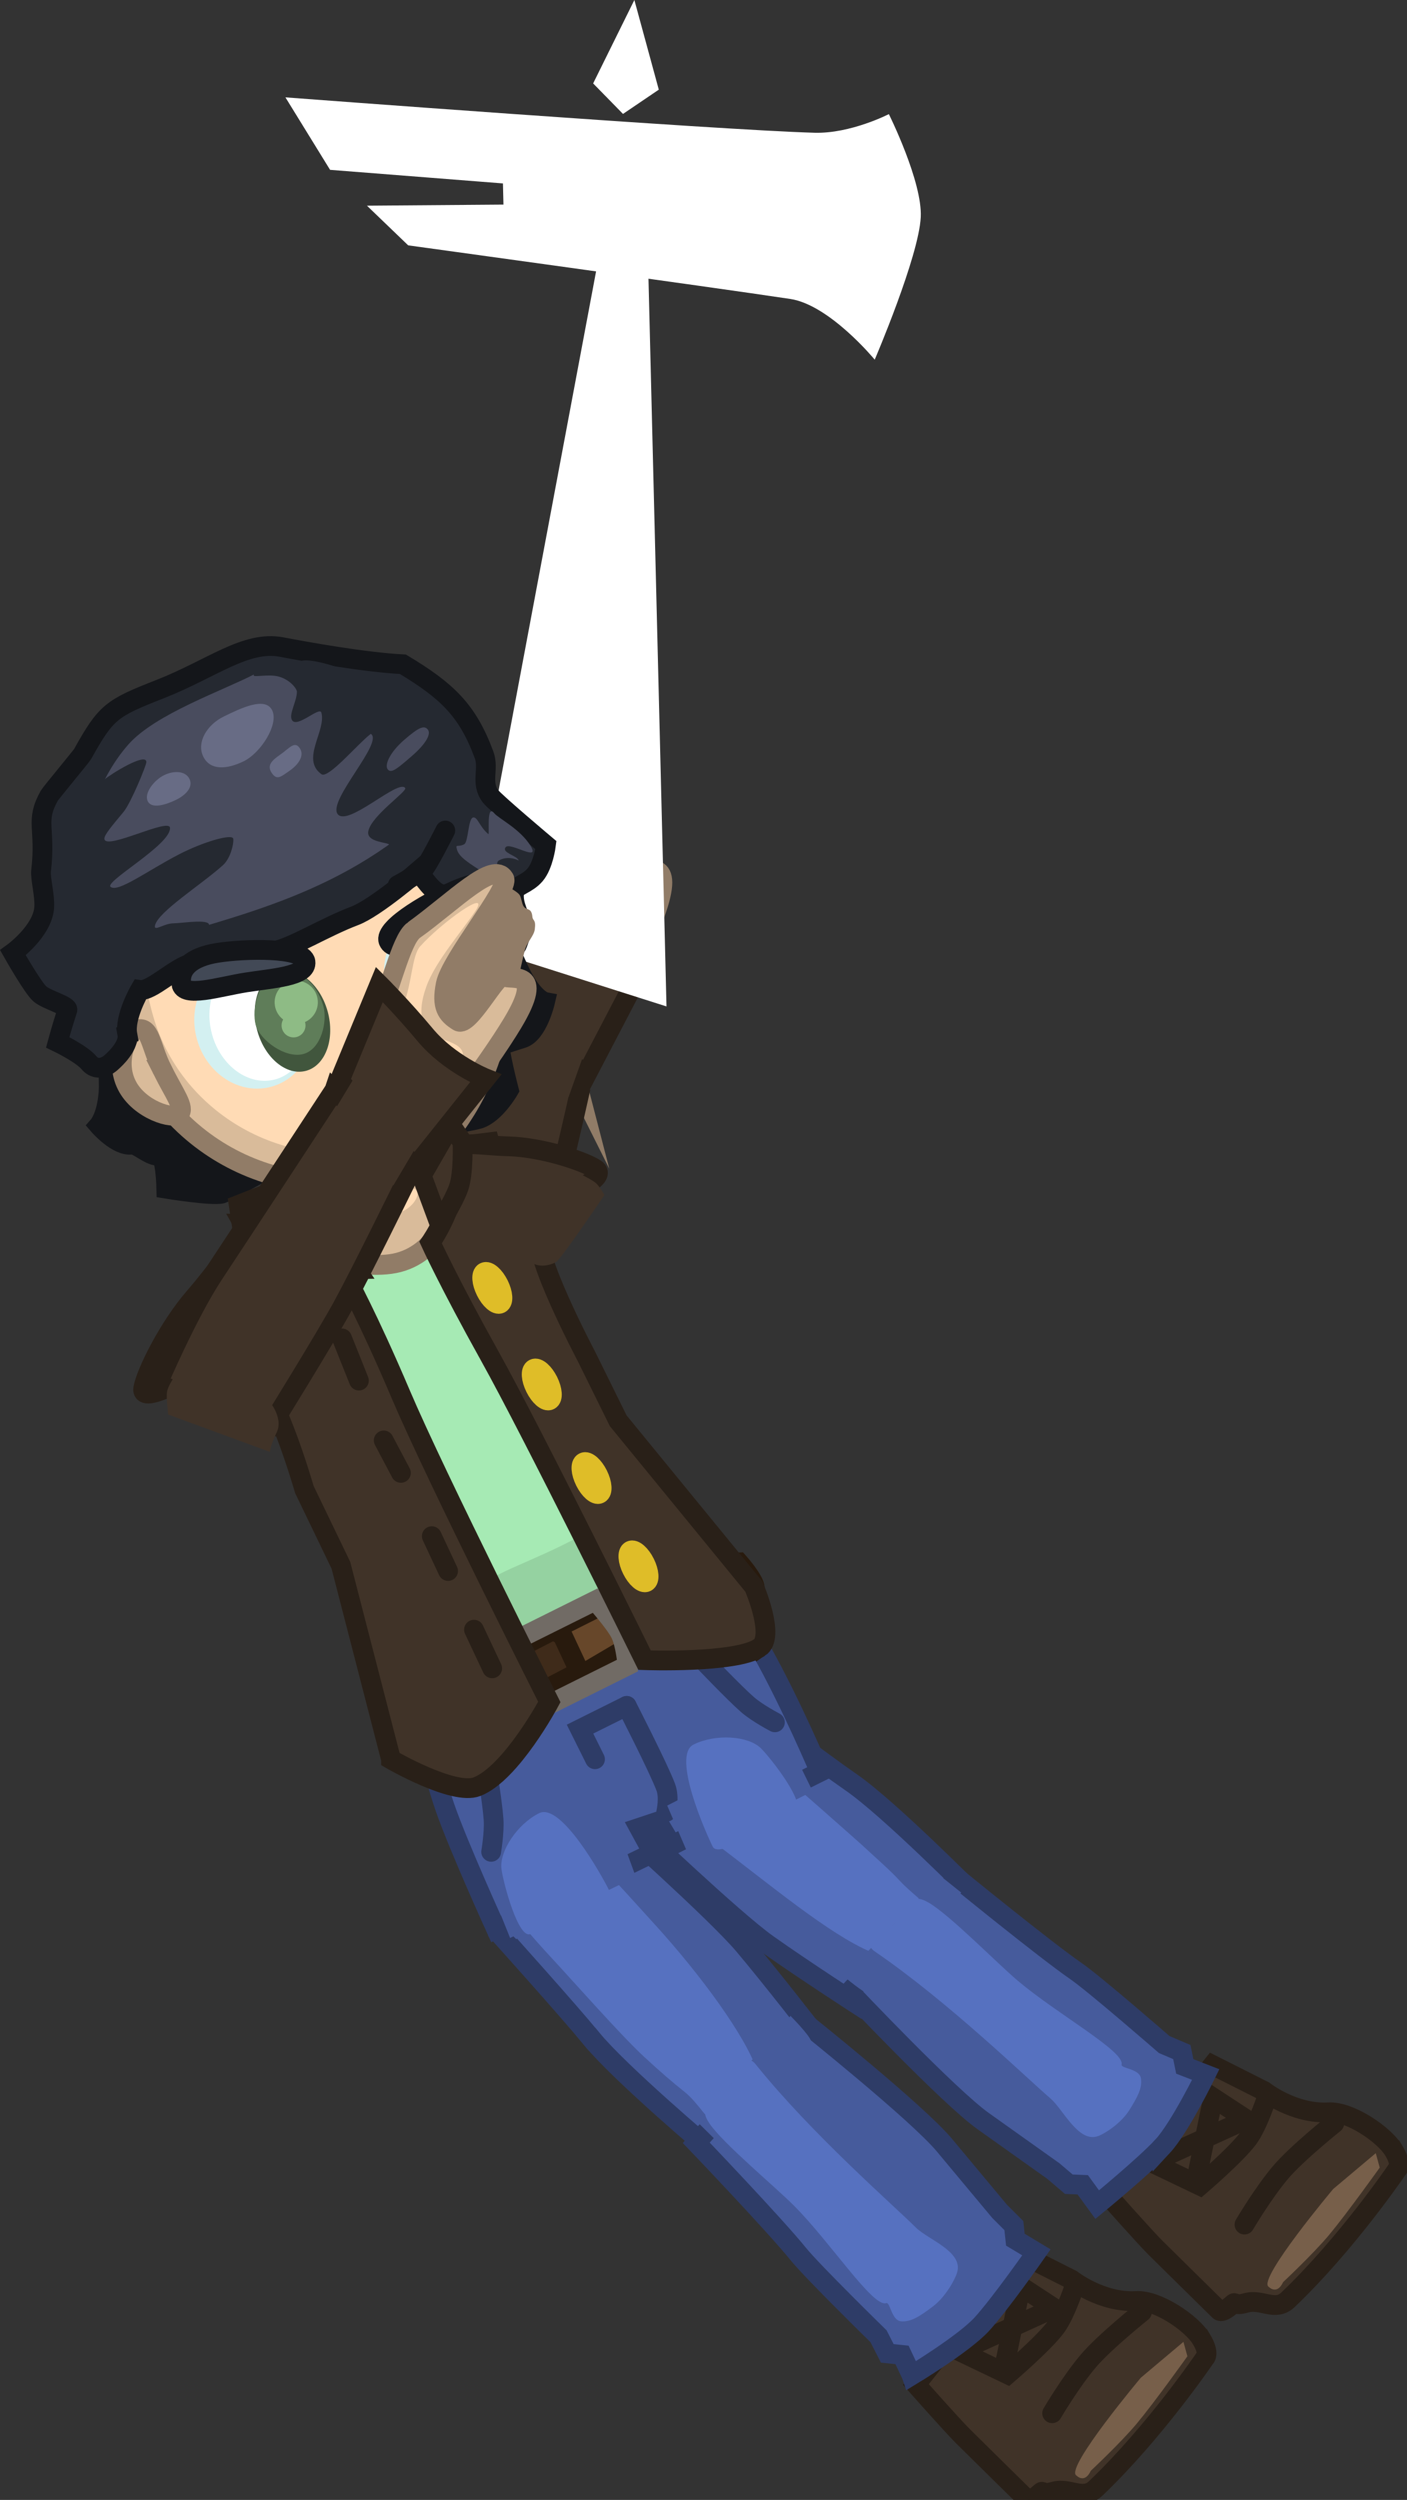 <svg version="1.1" xmlns="http://www.w3.org/2000/svg" xmlns:xlink="http://www.w3.org/1999/xlink" width="284.907" height="506.097" viewBox="0,0,284.907,506.097"><rect x="0" y="0" width="284.907" height="506.097" fill="#333333" stroke="none"/><g transform="translate(-130.189,101.588)"><g data-paper-data="{&quot;isPaintingLayer&quot;:true}" fill-rule="nonzero" stroke-linejoin="miter" stroke-miterlimit="10" stroke-dasharray="" stroke-dashoffset="0" style="mix-blend-mode: normal"><g data-paper-data="{&quot;index&quot;:null}" stroke-linecap="butt"><g><g><path d="M246.934,117.265c0.336,1.304 -1.89,7.427 -2.1,8.177c-6.49,23.162 -6.205,28.107 -6.205,28.107c0,0 -7.598,8.113 -11.806,8.002c-2.994,-0.079 -10.964,-8.313 -10.964,-8.313c0,0 7.768,-24.172 11.718,-33.395c0.931,-2.175 0.381,-4.627 2.58,-12.602c1.749,-6.346 14.89,2.694 16.777,10.025z" fill="#d9bb9a" stroke="#917c67" stroke-width="4"/><path d="M233.624,102.163c1.158,-2.496 13.083,9.69 13.776,10.012c0.693,0.322 -0.85,2.675 -2.008,5.171c-1.158,2.496 -1.843,5.451 -2.536,5.129c-0.115,-0.054 -10.907,-12.949 -10.784,-13.957c0.326,-2.661 0.587,-4.275 1.552,-6.355z" fill="#d9bb9a" stroke="none" stroke-width="0"/><path d="M221.28,158.718c-2.369,-0.701 -0.547,-9.027 2.526,-19.014c3.073,-9.986 4.478,-11.479 6.858,-18.447c1.603,-4.694 3.022,-11.02 4.085,-16.476c1.81,-9.287 11.067,5.426 11.106,5.81c0.036,0.348 -3.706,6.976 -3.989,7.597c-3.248,7.133 -7.848,16.47 -8.085,18.925c-0.524,5.423 -0.804,14.195 -1.986,18.037c-3.073,9.986 -8.146,4.27 -10.515,3.569z" fill="#ffdbb5" stroke="none" stroke-width="0"/></g><path d="M239.958,110.965c2.485,2.419 7.597,8.603 7.597,8.603c0,0 -4.358,19.751 -6.682,27.085c-2.312,7.297 -9.248,26.855 -9.248,26.855l-25.507,-4.408c0,0 3.275,-15.268 6.927,-24.078c3.737,-9.014 16.905,-41.248 16.905,-41.248c0,0 7.155,4.414 10.008,7.192z" fill="#403328" stroke="#292018" stroke-width="4"/></g><g><path d="M246.995,68.618c3.114,-6.712 7.032,-13.296 11.138,-11.391c1.35,0.626 1.128,0.587 1.966,2.225c0.83,1.622 1.87,0.083 2.5,2.249c0.247,0.85 0.83,0.319 0.956,2.397c0.087,1.432 -1.114,2.903 -1.191,4.65c-0.115,2.582 -0.095,5.895 -0.5,6.768c-3.114,6.712 -8.966,10.609 -13.072,8.704c-4.106,-1.905 -4.91,-8.89 -1.797,-15.601z" fill="#917c67" stroke="none" stroke-width="NaN"/><g><path d="M255.52,55.194c1.508,1.694 -7.531,18.166 -7.547,23.249c-0.014,4.623 1.338,5.91 3.904,6.888c2.398,0.914 5.885,-11.336 7.333,-10.686c1.486,0.667 8.062,-3.435 3.553,8.939c-3.597,9.874 -11.331,24.656 -12.724,29.627c-1.255,2.605 -18.186,-9.213 -17.12,-13.062c0.931,-2.175 0.077,-2.368 2.275,-10.343c2.061,-7.475 2.038,-18.4 4.344,-20.863c6.965,-7.441 13.115,-16.968 15.982,-13.749z" fill="#d9bb9a" stroke="#917c67" stroke-width="4"/><path d="M236.698,100.072c1.81,-9.287 2.805,-10.961 3.671,-15.824c0.865,-4.863 -0.225,-10.201 1.058,-12.338c3.441,-5.729 11.685,-14.368 9.648,-9.267c-1.661,4.159 -6.078,11.675 -6.863,17.03c-0.369,2.516 -0.726,6.586 2.301,9.192c1.22,1.05 8.091,0.031 7.624,3.711c-0.237,1.868 -1.474,3.325 -2.366,5.683c-3.618,9.572 -5.11,9.534 -5.071,9.917c0.266,2.573 -11.066,-2.648 -10.003,-8.105z" fill="#ffdbb5" stroke="none" stroke-width="0"/></g><path d="M245.833,89.295c5.927,4.834 13.729,6.325 13.729,6.325l-10.656,20.405l-18.304,-14.288l4.192,-20.669c0,0 5.467,3.684 11.038,8.227z" fill="#403328" stroke="#292018" stroke-width="4"/><path d="M248.566,111.392l-3.233,9.078l-14.334,-13.362l3.006,-8.166z" fill="#403328" stroke="none" stroke-width="0"/></g></g><path d="M225.319,89.491l29.523,-157.174l5.995,-4.316l4.313,174.158z" fill="#ffffff" stroke="none" stroke-width="0" stroke-linecap="butt"/><path d="M212.845,-51.917l-8.349,-8.03l27.639,-0.223l-0.105,-4.284l-35.004,-2.751l-9.04,-14.672c0,0 87.663,6.624 107.147,7.165c7.311,0.203 15.044,-3.775 15.044,-3.775c0,0 6.814,13.672 6.457,20.86c-0.4,8.04 -9.322,28.85 -9.322,28.85c0,0 -9.121,-11.087 -17.106,-12.29c-16.15,-2.432 -77.359,-10.851 -77.359,-10.851z" fill="#ffffff" stroke="none" stroke-width="0" stroke-linecap="butt"/><path d="M250.297,-84.699l8.347,-16.889l4.947,18.151l-7.249,4.914z" fill="#ffffff" stroke="none" stroke-width="0" stroke-linecap="butt"/><g data-paper-data="{&quot;index&quot;:null}"><path d="M412.382,333.716c1.874,3.09 0.712,3.915 0.712,3.915c0,0 -10.123,14.931 -22.08,26.343c-2.638,2.518 -5.285,-0.273 -8.546,0.654c-2.574,0.732 -1.981,-0.399 -2.648,0.209c-2.217,2.023 -2.72,1.362 -2.72,1.362c0,0 -11.73,-11.534 -12.968,-12.775c-2.37,-2.375 -9.537,-10.483 -9.537,-10.483l21.146,-26.467l10.38,5.228c0,0 6.006,4.754 13.104,4.336c4.28,-0.252 11.219,4.486 13.155,7.678z" fill="#403328" stroke="#292018" stroke-width="4" stroke-linecap="butt"/><path d="M400.145,341.567l8.625,-7.257l0.803,2.92c0,0 -6.614,9.267 -10.281,13.659c-3.218,3.853 -9.303,9.544 -9.303,9.544c0,0 -1.033,2.667 -2.977,0.874c-1.945,-1.793 13.134,-19.74 13.134,-19.74z" fill="#775f4a" stroke="none" stroke-width="0" stroke-linecap="butt"/><path d="M382.186,348.769c0,0 3.74,-6.364 7.339,-10.609c3.255,-3.839 10.848,-9.9 10.848,-9.9" fill="none" stroke="#292018" stroke-width="4" stroke-linecap="round"/><path d="M386.92,322.437c0,0 -1.97,6.184 -4.004,8.913c-2.466,3.308 -9.747,9.533 -9.747,9.533l-9.794,-4.687l16.825,-7.65" fill="none" stroke="#292018" stroke-width="4" stroke-linecap="round"/><path d="M372.537,339.215l3.3,-16.14l6.77,4.433" fill="none" stroke="#292018" stroke-width="4" stroke-linecap="round"/></g><g data-paper-data="{&quot;index&quot;:null}"><path d="M373.439,371.911c1.874,3.09 0.712,3.915 0.712,3.915c0,0 -10.123,14.931 -22.08,26.343c-2.638,2.518 -5.285,-0.273 -8.546,0.654c-2.574,0.732 -1.981,-0.399 -2.648,0.209c-2.217,2.023 -2.72,1.362 -2.72,1.362c0,0 -11.73,-11.534 -12.968,-12.775c-2.37,-2.375 -9.537,-10.483 -9.537,-10.483l21.146,-26.467l10.38,5.228c0,0 6.006,4.754 13.104,4.336c4.28,-0.252 11.219,4.486 13.155,7.678z" fill="#403328" stroke="#292018" stroke-width="4" stroke-linecap="butt"/><path d="M361.202,379.762l8.625,-7.257l0.803,2.92c0,0 -6.614,9.267 -10.281,13.659c-3.218,3.853 -9.303,9.544 -9.303,9.544c0,0 -1.033,2.667 -2.977,0.874c-1.945,-1.793 13.134,-19.74 13.134,-19.74z" fill="#775f4a" stroke="none" stroke-width="0" stroke-linecap="butt"/><path d="M343.243,386.964c0,0 3.74,-6.364 7.339,-10.609c3.255,-3.839 10.848,-9.9 10.848,-9.9" fill="none" stroke="#292018" stroke-width="4" stroke-linecap="round"/><path d="M347.978,360.632c0,0 -1.97,6.184 -4.004,8.913c-2.466,3.308 -9.747,9.533 -9.747,9.533l-9.794,-4.687l16.825,-7.65" fill="none" stroke="#292018" stroke-width="4" stroke-linecap="round"/><path d="M333.594,377.41l3.3,-16.14l6.77,4.433" fill="none" stroke="#292018" stroke-width="4" stroke-linecap="round"/></g><path d="M152.16,119.649c0.493,-6.443 -2.626,-24.813 -2.626,-24.813l77.253,-22.536c0,0 6.166,18.753 9.685,24.726c2.294,3.893 4.083,4.23 4.083,4.23c0,0 -1.473,6.362 -4.554,7.343c-0.987,0.314 -3.103,0.974 -4.488,1.463c-0.552,0.195 1.715,9.016 1.715,9.016c0,0 -2.697,4.727 -5.957,5.821c-1.353,0.454 -6.138,1.127 -7.556,1.649c-1.598,0.588 -4.469,3.061 -6.728,4.703c-3.65,2.653 -9.306,3.929 -9.306,3.929c0,0 -5.063,-0.198 -8.845,-0.766c-3.125,-0.469 -4.809,-1.39 -7.052,-0.899c-1.503,0.329 -11.827,6.314 -12.65,6.531c-2.003,0.528 -11.265,-0.978 -11.265,-0.978c0,0 -0.15,-6.98 -1.387,-6.702c-1.652,0.371 -4.59,-2.409 -5.546,-2.246c-2.954,0.504 -6.742,-3.882 -6.742,-3.882c0,0 1.602,-1.838 1.966,-6.588z" data-paper-data="{&quot;index&quot;:null}" fill="#14161a" stroke="#14161a" stroke-width="4" stroke-linecap="butt"/><path d="M199.867,211.407c0,0 -12.262,-30.705 -16.192,-33.555c-0.698,-0.506 -6.946,-4.397 -13.061,-3.207c-4.654,0.906 -9.654,7.525 -9.598,4.612c0.13,-6.742 6.723,-13.614 10.772,-17.013c8.241,-6.919 16.418,-19.396 24.573,-23.455c8.913,-4.436 20.862,-5.399 34.927,-7.067c13.667,-1.622 14.325,7.91 14.325,7.91c0,0 -7.092,12.012 -7.16,12.863c-0.326,4.119 12.49,31.71 12.49,31.71l23.026,30.158c0,0 -7.034,14.962 -28.361,24.935c-19.875,9.294 -36.171,8.777 -36.171,8.777z" data-paper-data="{&quot;index&quot;:null}" fill="#95d2a1" stroke="#67916f" stroke-width="4" stroke-linecap="butt"/><path d="M232.865,167.833c0.641,1.288 2.885,8.434 4.897,11.384c6.922,10.148 18.527,22.248 17.307,24.344c-2.998,5.148 -18.729,10.963 -23.2,13.242c-3.626,1.848 -16.497,8.598 -21.925,7.071c-4.212,-1.185 -4.77,-14.286 -8.794,-26.438c-1.162,-3.509 -5.42,-9.165 -6.673,-11.684c-1.351,-2.716 -11.328,-12.952 -14.042,-15.062c-0.994,-0.772 -3.6,2.918 -5.538,3.037c-1.681,0.103 -2.734,-3.317 -3.349,-4.327c-1.203,-1.977 1.272,-6.734 4.695,-10.109c3.423,-3.374 15.244,-12.468 21.233,-15.448c6.169,-3.07 19.426,-7.584 25.891,-7.728c1.219,-0.027 8.805,-0.9 9.323,2.043c0.374,2.126 2.258,5.606 0.682,7.159c-1.734,1.709 -6.954,1.428 -6.703,2.402c1.203,4.666 4.849,17.405 6.197,20.115z" data-paper-data="{&quot;index&quot;:null}" fill="#a6eab4" stroke="none" stroke-width="0" stroke-linecap="butt"/><g data-paper-data="{&quot;index&quot;:null}" stroke-linecap="butt"><path d="M179.848,151.062l-1.328,-8.745c0,0 12.767,-5.139 23.137,-7.884c10.371,-2.745 27.663,-4.791 27.663,-4.791l1.483,5.387z" fill="#292018" stroke="#292018" stroke-width="4"/><g><path d="M185.876,137.4l32.171,-8.603l3.966,12.878c0,0 -2.435,10.027 -11.124,12.31c-8.414,2.21 -24.397,-3.478 -24.397,-3.478z" fill="#d9bb9a" stroke="#917c67" stroke-width="4"/><path d="M214.698,139.704c0.328,1.19 -1.31,3.562 -3.937,4.285c-2.626,0.723 -5.247,-0.477 -5.575,-1.667c-0.328,-1.19 1.762,-1.92 4.388,-2.643c2.626,-0.723 4.795,-1.165 5.123,0.025z" fill="#ffdbb5" stroke="none" stroke-width="0"/></g></g><g data-paper-data="{&quot;index&quot;:null}" stroke-linecap="butt"><g fill="#465b9c"><path d="M250.017,311.185c-4.866,-5.922 -18.255,-20.801 -18.255,-20.801l22.992,-23.058c0,0 20.552,18.32 26.071,24.867c5.807,6.889 14.24,17.803 14.24,17.803c0,0 -4.7,11.591 -8.264,15.481c-3.407,3.719 -12.646,8.249 -12.646,8.249c0,0 -18.289,-15.425 -24.137,-22.542z" stroke="#2e3c67" stroke-width="4"/><path d="M234.738,290.999l-3.255,-3.239l17.019,-17.129l3.255,3.239z" stroke="none" stroke-width="0"/></g><path d="M242.11,295.034c-9.704,-10.456 -17.02,-20.048 -12.848,-24.454c9.647,-10.187 17.905,0.283 33.505,17.409c9.269,10.175 18.469,22.69 20.782,29.766c1.156,3.536 -0.349,6.789 -1.544,8.084c-1.755,1.903 -4.298,3.239 -6.945,2.472c-1.596,-0.462 -3.44,-4.211 -6.412,-6.544c-2.169,-1.703 -4.81,-3.995 -8.077,-7.007c-4.526,-4.173 -14.333,-15.279 -18.461,-19.726z" fill="#5671c0" stroke="none" stroke-width="0"/></g><g data-paper-data="{&quot;index&quot;:null}" stroke-linecap="butt"><g fill="#465b9c"><path d="M314.79,379.292l-1.949,-4.142l-2.984,-0.314l-1.775,-3.467c0,0 -13.323,-13.03 -16.26,-16.66c-4.826,-5.965 -20.644,-22.501 -20.644,-22.501l21.902,-24.36c0,0 22.89,18.269 28.368,24.86c2.282,2.746 11.137,13.358 11.137,13.358l2.903,2.905l0.306,2.85l4.263,2.566c0,0 -7.326,10.471 -11.09,14.578c-3.598,3.926 -14.176,10.328 -14.176,10.328z" stroke="#2e3c67" stroke-width="4"/><path d="M275.319,331.857l-3.842,-3.794l18.786,-21.54c0,0 3.764,3.79 4.135,5.03c0.143,0.479 -4.249,5.25 -4.249,5.25z" stroke="none" stroke-width="0"/></g><path d="M273.882,328.343c-2.491,-3.605 0.494,-4.089 2.483,-6.378c3.693,-2.398 4.471,-8.604 6.823,-5.671c11.342,14.145 28.203,28.808 32.459,33.071c2.399,2.403 9.597,4.846 8.366,9.047c-0.479,1.633 -2.46,5.079 -4.943,6.947c-2.611,1.964 -4.388,3.14 -6.387,2.993c-2,-0.147 -2.213,-3.976 -3.054,-3.686c-2.677,0.922 -11.255,-12.308 -18.663,-19.728c-3.944,-3.95 -14.249,-12.49 -17.085,-16.594z" fill="#5671c0" stroke="none" stroke-width="0"/></g><path d="M155.066,105.571c-7.404,-25.394 3.709,-44.319 25.987,-50.815c22.278,-6.496 41.821,3.49 49.226,28.884c7.404,25.394 -9.157,49.112 -19.257,52.274c-23.192,7.259 -48.552,-4.949 -55.956,-30.343z" data-paper-data="{&quot;index&quot;:null}" fill="#d9bb9a" stroke="#917c67" stroke-width="4" stroke-linecap="butt"/><path d="M224.613,85.847c5.923,20.315 -4.814,41.404 -15.119,44.409c-20.122,6.192 -42.308,-5.622 -48.231,-25.937c-5.923,-20.315 1.555,-37.593 22.078,-43.577c20.267,-5.909 35.349,4.79 41.273,25.106z" fill="#ffdbb5" stroke="none" stroke-width="0" stroke-linecap="butt"/><path d="M213.877,110.015c0.359,1.304 -1.535,5.1 -4.652,5.958c-3.117,0.858 -5.275,-0.149 -5.634,-1.453c-0.359,-1.304 1.218,-2.41 4.335,-3.268c3.117,-0.858 5.593,-2.541 5.952,-1.238z" fill="#d9bb9a" stroke="none" stroke-width="0" stroke-linecap="butt"/><path d="M218.261,119.029c0,0 -5.567,4.164 -9.126,5.25c-3.647,1.113 -11.249,0.136 -11.249,0.136" fill="none" stroke="#d9bb9a" stroke-width="4" stroke-linecap="round"/><g data-paper-data="{&quot;index&quot;:null}" stroke-linecap="butt"><g fill="#465b9c"><path d="M304.592,304.73c0,0 -11.594,-7.486 -18.947,-12.699c-6.987,-4.954 -26.905,-23.962 -26.905,-23.962l21.578,-25.28c0,0 15.94,12.112 22.252,16.466c7.585,5.233 24.426,22.229 24.426,22.229c0,0 -3.902,9.722 -7.404,13.496z" stroke="#2e3c67" stroke-width="4"/><path d="M265.117,264.447l-3.495,-2.979l16.034,-18.718l3.495,2.979z" stroke="none" stroke-width="0"/></g><path d="M304.588,271.791c3.267,3.012 5.901,5.312 7.771,7.34c2.562,2.777 6.218,5.156 6.798,6.721c0.961,2.595 1.416,2.929 -0.375,4.871c-1.219,1.323 -5.756,4.622 -9.399,3.784c-7.291,-1.677 -19.183,-11.272 -30.093,-19.668c-18.362,-14.131 -29.495,-21.481 -19.926,-32.136c4.139,-4.608 13.637,2.617 24.86,11.426c4.774,3.746 20.364,17.662 20.364,17.662z" fill="#5671c0" stroke="none" stroke-width="0"/></g><g data-paper-data="{&quot;index&quot;:null}" stroke-linecap="butt"><g fill="#465b9c"><path d="M365.585,332.937c-3.663,3.949 -13.222,11.79 -13.222,11.79l-2.925,-4.016l-2.823,-0.12l-3.127,-2.662c0,0 -11.254,-8.01 -14.165,-10.074c-6.987,-4.954 -27.097,-26.239 -27.097,-26.239l21.77,-23.004c0,0 17.73,14.462 24.042,18.816c3.841,2.65 17.894,14.888 17.894,14.888l3.569,1.521l0.595,2.905l4.248,1.65c0,0 -5.257,10.772 -8.759,14.546z" stroke="#2e3c67" stroke-width="4"/><path d="M311.12,297.748c0,0 -4.254,4.606 -4.737,4.495c-1.251,-0.285 -5.329,-3.735 -5.329,-3.735l19.55,-20.334l4.225,3.378z" stroke="none" stroke-width="0"/></g><path d="M336.169,299.304c7.987,6.794 21.78,14.367 21.133,17.049c-0.203,0.842 3.571,0.81 3.907,2.761c0.336,1.951 -0.645,3.766 -2.319,6.449c-1.592,2.552 -4.779,4.711 -6.333,5.283c-3.999,1.472 -7.086,-5.429 -9.672,-7.63c-4.588,-3.903 -20.583,-19.506 -35.539,-29.731c-3.102,-2.121 2.907,-3.275 4.902,-7.046c2.052,-2.094 2.239,-5.05 6.012,-2.836c4.296,2.52 13.658,12.083 17.909,15.7z" fill="#5671c0" stroke="none" stroke-width="0"/></g><g data-paper-data="{&quot;index&quot;:null}"><g><g><path d="M230.63,288.907c0,0 -7.593,-16.683 -10.305,-24.481c-2.703,-7.768 -5.178,-19.529 -5.178,-19.529l57.461,-28.121c0,0 8.644,10.247 11.842,15.943c5.934,10.569 11.781,24.412 11.781,24.412l-29.993,14.846l-2.866,-4.788l-3.757,1.251l2.768,5.084z" fill="#465b9c" stroke="#2e3c67" stroke-width="4" stroke-linecap="butt"/><path d="M257.095,243.756c0,0 6.463,12.593 7.912,16.476c0.782,2.096 0.095,4.98 0.095,4.98" fill="none" stroke="#2e3c67" stroke-width="4" stroke-linecap="round"/><path d="M250.674,254.56l-3.035,-6.098l9.456,-4.706" fill="none" stroke="#2e3c67" stroke-width="4" stroke-linecap="round"/><path d="M228.351,253.825c0,0 1.544,9.364 1.781,12.929c0.177,2.659 -0.486,6.55 -0.486,6.55" fill="none" stroke="#2e3c67" stroke-width="4" stroke-linecap="round"/><path d="M287.104,247.086c0,0 -3.503,-1.818 -5.518,-3.562c-2.701,-2.339 -9.24,-9.217 -9.24,-9.217" data-paper-data="{&quot;index&quot;:null}" fill="none" stroke="#2e3c67" stroke-width="4" stroke-linecap="round"/><path d="M233.479,290.739l-3.973,-9.888l25.757,-12.513l3.676,10.036z" fill="#465b9c" stroke="none" stroke-width="0" stroke-linecap="butt"/><path d="M269.503,273.711l-4.207,-9.772l24.685,-12.59l4.764,9.693z" data-paper-data="{&quot;index&quot;:null}" fill="#465b9c" stroke="none" stroke-width="0" stroke-linecap="butt"/></g><g stroke="#281a0d" stroke-width="4" stroke-linecap="butt"><path d="M214.601,252.302c0,0 -2.01,-3.464 -2.496,-5.084c-0.525,-1.75 0.191,-4.469 0.191,-4.469l8.584,-4.668c0,0 4.551,1.988 5.289,3.471c0.738,1.482 -0.863,5.423 -0.863,5.423z" fill="#3f2b1a"/><path d="M224.972,248.092l-2.947,-9.947l9.131,-4.465c0,0 4.551,1.988 5.289,3.471c0.738,1.482 -0.863,5.423 -0.863,5.423z" fill="#67472a"/><path d="M235.95,242.866l-3.03,-9.667l9.214,-4.744c0,0 4.551,1.988 5.289,3.471c0.738,1.482 -0.863,5.423 -0.863,5.423z" fill="#3f2b1a"/><path d="M247.841,237.508l-4.543,-9.718l10.017,-5.032c0,0 4.628,1.757 5.434,3.203c0.805,1.446 -0.602,5.475 -0.602,5.475z" fill="#67472a"/><path d="M258.528,231.71l-3.818,-9.603l9.292,-5.147c0,0 4.628,1.757 5.434,3.203c0.805,1.446 -0.602,5.475 -0.602,5.475z" fill="#3f2b1a"/><path d="M269.323,226.104l-3.964,-9.293l7.242,-4.364c0,0 3.985,2.077 4.776,3.53c0.791,1.454 -0.032,5.191 -0.032,5.191z" fill="#67472a"/></g><path d="M219.862,251.43l-4.647,-11.951l5.107,-2.707l6.252,11.152z" fill="#465b9c" stroke="#2e3c67" stroke-width="4" stroke-linecap="butt"/><g fill="#67472a" stroke="#281a0d" stroke-width="4" stroke-linecap="butt"><path d="M268.377,225.307l1.03,-10.173l10.37,-0.427c0,0 3.215,3.603 3.259,5.237c0.044,1.634 -2.993,4.568 -2.993,4.568z"/></g><path d="M241.56,243.403c0,0 -3.291,-3.93 -4.39,-6.137c-1.083,-2.175 -2.154,-7.012 -2.154,-7.012l15.701,-7.814c0,0 3.974,4.407 5.126,6.722c1.011,2.031 1.418,6.427 1.418,6.427z" fill="none" stroke="#716b65" stroke-width="4" stroke-linecap="butt"/><path d="M268.241,227.425l-5.126,-11.712l5.239,-2.442l6.732,10.913z" data-paper-data="{&quot;index&quot;:null}" fill="#465b9c" stroke="#2e3c67" stroke-width="4" stroke-linecap="butt"/></g><path d="M253.501,281.028c1.353,2.719 -11.41,6.669 -15.885,8.896c-2.394,1.191 -5.486,-10.134 -5.881,-13.122c-0.47,-3.554 3.152,-9.098 7.627,-11.325c4.475,-2.227 12.786,12.833 14.139,15.551z" fill="#5671c0" stroke="none" stroke-width="0" stroke-linecap="butt"/><path d="M274.502,272.243c-1.353,-2.719 -8.356,-18.43 -3.88,-20.657c4.475,-2.227 11.082,-1.774 13.634,0.744c2.146,2.118 9.316,11.413 6.922,12.605c-4.475,2.227 -15.322,10.027 -16.676,7.308z" data-paper-data="{&quot;index&quot;:null}" fill="#5671c0" stroke="none" stroke-width="0" stroke-linecap="butt"/></g><g data-paper-data="{&quot;index&quot;:null}" stroke="none" stroke-width="0" stroke-linecap="butt"><path d="M231.588,92.708c1.95,7.084 -1.643,14.251 -8.024,16.007c-6.381,1.756 -13.135,-2.563 -15.085,-9.647c-1.95,-7.084 1.643,-14.251 8.024,-16.007c6.381,-1.756 13.135,2.563 15.085,9.647z" fill="#d3f0f1"/><path d="M215.643,84.351c5.296,-1.458 11.038,2.621 12.824,9.111c1.786,6.489 -1.06,12.932 -6.356,14.389c-5.296,1.458 -11.038,-2.621 -12.824,-9.111c-1.786,-6.489 1.06,-12.932 6.356,-14.389z" fill="#ffffff"/></g><g data-paper-data="{&quot;index&quot;:null}" stroke="none" stroke-width="0" stroke-linecap="butt"><g data-paper-data="{&quot;index&quot;:null}"><path d="M231.747,94.306c1.527,5.55 -0.424,10.926 -4.358,12.009c-3.934,1.083 -8.362,-2.538 -9.889,-8.088c-1.527,-5.55 0.424,-10.926 4.358,-12.009c3.934,-1.083 8.362,2.538 9.889,8.088z" fill="#41563d"/><path d="M226.122,103.11c-3.637,1.001 -7.571,-3.166 -8.414,-6.231c-0.843,-3.065 -1.017,-8.916 4.771,-10.509c3.637,-1.001 8.095,3.672 8.939,6.736c0.843,3.065 -1.658,9.003 -5.295,10.004z" fill="#5f7d59"/></g><path d="M217.796,94.533c-0.641,-2.33 0.728,-4.74 3.058,-5.381c2.33,-0.641 4.74,0.728 5.381,3.058c0.641,2.33 -0.728,4.74 -3.058,5.381c-2.33,0.641 -4.74,-0.728 -5.381,-3.058z" fill="#8ebb85"/><path d="M222.549,97.764c-0.355,-1.289 0.403,-2.622 1.692,-2.977c1.289,-0.355 2.622,0.403 2.977,1.692c0.355,1.289 -0.403,2.622 -1.692,2.977c-1.289,0.355 -2.622,-0.403 -2.977,-1.692z" fill="#8ebb85"/></g><g data-paper-data="{&quot;index&quot;:null}" stroke="none" stroke-width="0" stroke-linecap="butt"><path d="M178.081,92.752c6.381,-1.756 13.135,2.563 15.085,9.647c1.95,7.084 -1.643,14.251 -8.024,16.007c-6.381,1.756 -13.135,-2.563 -15.085,-9.647c-1.95,-7.084 1.643,-14.251 8.024,-16.007z" fill="#d3f0f1"/><path d="M192.305,102.531c1.786,6.489 -1.06,12.932 -6.356,14.389c-5.296,1.458 -11.038,-2.621 -12.824,-9.111c-1.786,-6.489 1.06,-12.932 6.356,-14.389c5.296,-1.458 11.038,2.621 12.824,9.111z" fill="#ffffff"/></g><g data-paper-data="{&quot;index&quot;:null}" stroke="none" stroke-width="0" stroke-linecap="butt"><g data-paper-data="{&quot;index&quot;:null}"><path d="M186.65,95.091c3.934,-1.083 8.362,2.538 9.889,8.088c1.527,5.55 -0.424,10.926 -4.358,12.009c-3.934,1.083 -8.362,-2.538 -9.889,-8.088c-1.527,-5.55 0.424,-10.926 4.358,-12.009z" fill="#41563d"/><path d="M181.962,105.9c-0.843,-3.065 0.596,-9.36 4.233,-10.361c5.788,-1.593 8.633,3.524 9.476,6.588c0.843,3.065 -0.404,8.658 -4.041,9.659c-3.637,1.001 -8.825,-2.821 -9.668,-5.886z" fill="#5f7d59"/></g><path d="M191.337,105.537c-2.33,0.641 -4.74,-0.728 -5.381,-3.058c-0.641,-2.33 0.728,-4.74 3.058,-5.381c2.33,-0.641 4.74,0.728 5.381,3.058c0.641,2.33 -0.728,4.74 -3.058,5.381z" fill="#8ebb85"/><path d="M190.273,108.341c-1.289,0.355 -2.622,-0.403 -2.977,-1.692c-0.355,-1.289 0.403,-2.622 1.692,-2.977c1.289,-0.355 2.622,0.403 2.977,1.692c0.355,1.289 -0.403,2.622 -1.692,2.977z" fill="#8ebb85"/></g><g data-paper-data="{&quot;index&quot;:null}" stroke-linecap="butt"><g data-paper-data="{&quot;index&quot;:null}" fill="#403328"><g><path d="M283.956,231.975c-4.88,3.196 -23.248,2.53 -23.248,2.53c0,0 -22.539,-45.773 -31.4,-61.667c-8.21,-14.728 -11.926,-22.875 -11.926,-22.875c0,0 4.91,-7.103 4.606,-12.511c-0.185,-3.29 -2.032,-4.909 -0.773,-5.908c2.976,-2.364 5.406,-1.246 12.021,-1.061c6.615,0.185 15.186,2.967 17.537,4.571c2.351,1.604 -4.303,4.457 -4.303,4.457c0,0 -3.9,5.783 -6.664,9.35c-2.147,2.771 9.099,24.084 9.099,24.084l6.47,13.096l27.482,33.58c0,0 4.413,10.187 1.1,12.356z" stroke="#292018" stroke-width="4"/><path d="M247.037,135.759c0,0 2.918,1.396 3.763,2.112c0.798,0.676 1.779,2.481 1.779,2.481c0,0 -8.019,11.822 -9.595,13.391c-0.522,0.519 -4.171,2.006 -6.047,-0.633c-1.877,-2.639 -1.133,-6.47 -1.133,-6.47z" stroke="none" stroke-width="NaN"/></g><path d="M223.036,138.916c-1.037,2.843 -3.842,7.269 -3.842,7.269l-3.62,-9.79l5.886,-10.223l2.383,3.459c0,0 0.273,6.323 -0.807,9.284z" stroke="#292018" stroke-width="4"/></g><path d="M231.183,158.489c0.873,1.753 0.996,3.465 0.275,3.824c-0.721,0.359 -2.012,-0.772 -2.885,-2.525c-0.873,-1.753 -0.996,-3.465 -0.275,-3.824c0.721,-0.359 2.012,0.772 2.885,2.525z" fill="#dfbd28" stroke="#dfbd28" stroke-width="4"/><path d="M241.199,178.042c0.873,1.753 0.996,3.465 0.275,3.824c-0.721,0.359 -2.012,-0.772 -2.885,-2.525c-0.873,-1.753 -0.996,-3.465 -0.275,-3.824c0.721,-0.359 2.012,0.772 2.885,2.525z" fill="#dfbd28" stroke="#dfbd28" stroke-width="4"/><path d="M251.277,196.984c0.873,1.753 0.996,3.465 0.275,3.824c-0.721,0.359 -2.012,-0.772 -2.885,-2.525c-0.873,-1.753 -0.996,-3.465 -0.275,-3.824c0.721,-0.359 2.012,0.772 2.885,2.525z" fill="#dfbd28" stroke="#dfbd28" stroke-width="4"/><path d="M260.783,214.858c0.873,1.753 0.996,3.465 0.275,3.824c-0.721,0.359 -2.012,-0.772 -2.885,-2.525c-0.873,-1.753 -0.996,-3.465 -0.275,-3.824c0.721,-0.359 2.012,0.772 2.885,2.525z" fill="#dfbd28" stroke="#dfbd28" stroke-width="4"/></g><g data-paper-data="{&quot;index&quot;:null}" stroke="#292018" stroke-width="4"><path d="M209.374,254.606l-10.155,-39.318l-7.401,-15.337c0,0 -6.694,-23.308 -10.992,-22.871c-5.533,0.562 -14.021,0.944 -14.021,0.944c0,0 -8.103,4.492 -7.616,1.475c0.487,-3.017 5.051,-12.335 10.358,-18.454c5.307,-6.118 6.302,-8.94 10.915,-10.353c1.951,-0.597 1.895,1.969 4.734,3.937c4.669,3.237 15.193,2.658 15.193,2.658c0,0 4.335,7.839 10.936,23.368c7.123,16.759 30.101,62.314 30.101,62.314c0,0 -7.723,14.463 -14.67,17.152c-4.715,1.826 -17.382,-5.515 -17.382,-5.515z" fill="#403328" stroke-linecap="butt"/><path d="M182.324,151.327l-2.865,-5.113l16.923,0.494l5.909,8.651c0,0 -6.347,0.129 -9.792,-0.484c-3.587,-0.639 -10.175,-3.548 -10.175,-3.548z" fill="#403328" stroke-linecap="butt"/><path d="M199.451,169.367l3.416,8.54" fill="none" stroke-linecap="round"/><path d="M211.372,196.589l-3.481,-6.576" fill="none" stroke-linecap="round"/><path d="M220.923,216.45l-3.301,-7.052" fill="none" stroke-linecap="round"/><path d="M229.854,236.156l-3.686,-7.826" fill="none" stroke-linecap="round"/></g><path d="M163.056,114.996c2.517,5.015 4.605,7.603 3.457,8.901c-1.148,1.298 -8.132,-0.778 -10.649,-5.793c-2.517,-5.015 0.22,-10.624 1.855,-11.2c2.975,-1.047 2.82,3.077 5.338,8.092z" data-paper-data="{&quot;index&quot;:null}" fill="#d9bb9a" stroke="#917c67" stroke-width="4" stroke-linecap="butt"/><g data-paper-data="{&quot;index&quot;:null}"><g><path d="M155.973,107.794c0.48,2.691 -3.466,5.878 -3.466,5.878c0,0 -2.416,2.115 -4.308,-0.125c-1.541,-1.825 -6.329,-4.125 -6.329,-4.125c0,0 0.821,-3.04 1.958,-6.54c0.294,-0.904 -4.106,-2.003 -5.553,-3.248c-1.448,-1.245 -5.466,-8.348 -5.466,-8.348c0,0 5.996,-4.347 6.333,-9.156c0.167,-2.386 -0.812,-5.894 -0.634,-7.428c1.015,-8.741 -1.285,-9.963 1.66,-15.202c0.308,-0.548 6.486,-7.962 6.76,-8.455c4.775,-8.59 5.87,-9.277 15.709,-13.14c10.405,-4.084 17.297,-9.889 24.595,-8.495c4.765,0.91 16.635,3.07 24.543,3.478c8.941,5.384 13.082,9.285 16.432,18.339c1.075,2.904 -0.778,5.672 1.333,8.42c0.958,1.246 11.196,9.864 11.196,9.864c0,0 -0.5,4.008 -2.186,5.992c-1.671,1.966 -4.039,2.209 -4.231,3.458c-0.419,2.725 1.324,4.9 1.46,6.784c0.099,1.371 -0.252,2.219 -0.779,3.674c-0.891,2.457 -1.825,-0.695 -2.323,-2.81c-0.93,-3.952 -2.642,-6.47 -2.46,-5.846c-1.295,1.195 -0.068,0.819 -7.016,1.521c-0.387,0.039 -2.421,-2.332 -4.178,-3.072c-1.757,-0.74 -4.093,-4.525 -4.093,-4.525c0,0 -8.68,7.529 -12.926,9.134c-6.126,2.315 -12.75,6.518 -16.441,7.153c-9.023,1.552 -13.224,1.618 -16.724,2.505c-3.258,0.825 -8.023,5.677 -10.316,5.341c0,0 -3.178,5.442 -2.549,8.974z" fill="#252931" stroke="#14161a" stroke-width="4" stroke-linecap="butt"/><path d="M212.304,66.873c-20.018,15.877 -42.648,18.406 -60.362,25.343c-3.667,1.436 -5.766,-1.293 -5.766,-1.293c0,0 4.292,-8.871 1.656,-18.449c-1.269,-4.61 1.741,-15.912 8.382,-23.383c5.52,-6.21 19.227,-10.904 25.651,-14.27c4.16,-2.18 4.998,1.41 9.008,0.307c11.382,-3.132 12.343,4.13 18.073,10.335c4.17,4.516 6.22,19.141 3.359,21.41z" fill="#494c5e" stroke="none" stroke-width="0" stroke-linecap="butt"/><path d="M195.266,42.67c-0.358,-1.299 -4.845,3.132 -5.918,1.578c-0.788,-1.141 0.93,-3.731 0.961,-5.792c0.009,-0.593 -1.38,-2.468 -3.748,-3.094c-1.971,-0.521 -4.991,0.198 -5.002,-0.219c-0.045,-1.695 8.714,-2.69 9.613,-2.937c3.57,-0.983 19.207,5.212 20.221,8.896c0.062,0.223 9.918,17.471 6.379,26.898c-0.511,1.361 -7.699,3.351 -8.655,1.466c-0.3,-0.593 -4.824,-0.47 -4.347,-2.794c0.649,-3.166 7.95,-8.07 7.467,-8.733c-1.379,-1.894 -11.705,8.01 -13.694,5.252c-1.989,-2.759 9.399,-14.514 6.734,-16.219c-2.651,2.004 -8.604,9.169 -10.001,8.169c-4.233,-3.03 1.004,-8.787 -0.01,-12.471z" fill="#252931" stroke="none" stroke-width="0" stroke-linecap="butt"/><path d="M161.578,85.769c-0.291,1.316 1.783,-0.41 3.706,-0.435c1.924,-0.025 8.134,-1.111 7.144,0.697c-0.522,0.953 -10.477,2.725 -10.885,3.548c-0.752,1.519 -2.956,3.276 -3.867,3.075c-2.192,-0.485 -9.78,4.888 -12.575,0.328c-1.816,-2.962 2.072,-10.526 2.397,-11.995c0.05,-0.226 -3.604,-18.15 3.931,-24.831c1.088,-0.965 8.433,-5.563 8.397,-3.45c-0.011,0.664 -3.11,8.236 -4.617,10.068c-2.054,2.496 -3.997,4.679 -3.881,5.492c0.334,2.319 13.157,-4.393 13.288,-2.255c0.208,3.395 -13.361,10.886 -12.031,11.943c1.516,1.206 7.438,-3.263 13.832,-6.573c4.952,-2.563 10.853,-4.26 11.006,-3.163c0.142,1.018 -0.566,3.971 -2.078,5.335c-4.401,3.971 -13.154,9.439 -13.768,12.215z" fill="#252931" stroke="none" stroke-width="0" stroke-linecap="butt"/><path d="M220.359,66.541c0,0 -3.641,7.239 -4.454,7.883c-1.626,1.288 -5.184,3.181 -5.184,3.181" fill="none" stroke="#14161a" stroke-width="4" stroke-linecap="round"/><path d="M171.344,51.57c-1.392,-2.853 0.73,-6.431 4.164,-8.107c3.434,-1.675 8.402,-4.103 9.794,-1.25c1.392,2.853 -2.331,8.638 -5.765,10.313c-3.434,1.675 -6.802,1.896 -8.194,-0.957z" fill="#686c85" stroke="none" stroke-width="0" stroke-linecap="butt"/><path d="M160.109,60.616c-0.804,-1.647 1.327,-4.311 3.31,-5.278c1.983,-0.967 4.334,-0.883 5.137,0.764c0.804,1.647 -0.732,3.264 -2.715,4.231c-1.983,0.967 -4.929,1.93 -5.732,0.283z" fill="#686c85" stroke="none" stroke-width="0" stroke-linecap="butt"/><path d="M185.234,54.916c-1.043,-1.507 -0.092,-2.493 1.722,-3.749c1.814,-1.256 2.872,-2.822 3.916,-1.316c1.043,1.507 -0.23,3.337 -2.044,4.593c-1.814,1.256 -2.55,1.979 -3.593,0.472z" fill="#686c85" stroke="none" stroke-width="0" stroke-linecap="butt"/></g><path d="M231.308,72.548c-1.424,0.732 1.065,3.293 0.026,3.579c-1.093,0.301 -3.424,-1.173 -5.094,-2.283c-2.14,-1.422 -3.204,-2.308 -3.519,-3.454c-0.343,-1.245 0.162,-0.37 1.469,-1.065c0.834,-0.444 0.796,-5.138 1.767,-5.406c0.926,-0.255 1.319,1.877 3.118,3.347c0.286,0.234 -0.454,-6.215 1.176,-4.237c0.904,1.097 5.257,3.181 7.364,6.61c2.107,3.429 -4.165,-0.861 -5.036,0.288c-0.872,1.149 2.371,1.687 2.65,2.701c0,0 -1.926,-1.104 -3.92,-0.079z" fill="#494c5e" stroke="none" stroke-width="0" stroke-linecap="butt"/><path d="M216.801,46.081c0.719,0.83 -0.204,2.775 -3.226,5.393c-3.022,2.618 -4.138,3.54 -4.857,2.71c-0.719,-0.829 0.327,-3.398 3.349,-6.016c3.022,-2.618 4.015,-2.917 4.733,-2.088z" fill="#494c5e" stroke="none" stroke-width="0" stroke-linecap="butt"/></g><path d="M221.38,86.371c-5.105,2.036 -11.336,5.342 -12.513,2.58c-1.177,-2.762 9.301,-8.642 14.406,-10.678c5.105,-2.036 8.29,-1.145 9.467,1.617c1.177,2.762 -6.255,4.445 -11.36,6.48z" data-paper-data="{&quot;index&quot;:null}" fill="#424956" stroke="#14161a" stroke-width="4" stroke-linecap="butt"/><path d="M166.897,97.547c-0.402,-2.976 1.879,-5.371 7.306,-6.234c5.427,-0.863 17.438,-1.173 17.84,1.803c0.402,2.976 -6.643,3.323 -12.071,4.186c-5.427,0.863 -12.674,3.22 -13.076,0.245z" data-paper-data="{&quot;index&quot;:null}" fill="#424956" stroke="#14161a" stroke-width="4" stroke-linecap="butt"/><g data-paper-data="{&quot;index&quot;:null}" stroke-linecap="butt"><g><g><g><path d="M197.46,122.528c2.929,-5.896 14.102,5.486 14.556,13.043c0.081,1.344 -3.272,6.93 -3.622,7.626c-10.792,21.498 -17.183,28.538 -17.183,28.538c0,0 -3.279,4.381 -7.389,3.469c-2.924,-0.649 -9.176,-10.253 -9.176,-10.253c0,0 12.239,-22.245 17.877,-30.545c1.329,-1.957 1.258,-4.469 4.938,-11.878z" fill="#d9bb9a" stroke="#917c67" stroke-width="4"/><path d="M199.096,124.147c0.827,-2.55 1.392,-4.084 2.736,-5.942c1.613,-2.229 10.993,12.009 11.612,12.457c0.619,0.448 -1.345,2.464 -2.958,4.693c-1.613,2.229 -2.849,4.999 -3.468,4.551c-0.103,-0.075 -8.235,-14.793 -7.922,-15.759z" fill="#d9bb9a" stroke="none" stroke-width="0"/><path d="M189.924,169.868c-4.922,9.216 -8.811,2.636 -11.003,1.496c-2.192,-1.14 1.186,-8.966 6.108,-18.182c4.922,-9.216 6.587,-10.414 10.253,-16.799c2.469,-4.302 5.069,-10.24 7.155,-15.394c3.549,-8.77 9.828,7.439 9.793,7.823c-0.031,0.349 -4.97,6.14 -5.366,6.696c-4.55,6.382 -10.847,14.669 -11.549,17.034c-1.549,5.223 -3.498,13.781 -5.392,17.326z" fill="#ffdbb5" stroke="none" stroke-width="0"/></g><path d="M197.919,119.085c0,0 6.181,5.699 8.451,8.97c1.977,2.849 5.815,9.895 5.815,9.895c0,0 -8.832,17.988 -12.513,24.744c-3.662,6.721 -14.454,24.116 -14.454,24.116l-23.162,-8.148c0,0 6.129,-14.362 11.396,-22.313c5.388,-8.135 24.467,-37.263 24.467,-37.263z" fill="#403328" stroke="#292018" stroke-width="4"/></g><g><path d="M221.36,87.83c4.337,-5.994 9.44,-11.709 13.107,-9.056c1.206,0.872 0.995,0.791 1.505,2.559c0.505,1.751 1.82,0.438 2.025,2.684c0.08,0.881 0.754,0.471 0.481,2.535c-0.188,1.422 -1.647,2.638 -2.057,4.338c-0.605,2.512 -1.218,5.769 -1.782,6.548c-4.337,5.994 -10.826,8.702 -14.493,6.049c-3.667,-2.653 -3.123,-9.664 1.214,-15.658z" fill="#917c67" stroke="none" stroke-width="NaN"/><g><path d="M213.979,86.725c8.258,-5.975 16.113,-14.153 18.312,-10.446c1.157,1.95 -10.86,16.394 -11.846,21.381c-0.896,4.535 0.185,6.057 2.517,7.506c2.18,1.355 7.941,-10.005 9.238,-9.09c1.331,0.939 8.569,-1.833 1.782,9.453c-5.416,9.006 -15.829,22.041 -18.145,26.654c-1.729,2.317 -16.093,-12.515 -14.312,-16.09c1.329,-1.957 0.527,-2.31 4.208,-9.719c3.449,-6.944 5.513,-17.672 8.246,-19.65z" fill="#d9bb9a" stroke="#917c67" stroke-width="4"/><path d="M213.521,126.604c-0.23,2.576 -10.357,-4.712 -8.272,-9.865c3.549,-8.77 4.846,-10.224 6.624,-14.832c1.778,-4.609 1.726,-10.057 3.393,-11.909c4.471,-4.967 14.213,-11.873 11.239,-7.255c-2.424,3.766 -8.195,10.3 -9.987,15.407c-0.842,2.4 -1.97,6.326 0.505,9.462c0.997,1.264 7.936,1.575 6.775,5.098c-0.589,1.788 -2.082,2.982 -3.407,5.127c-5.379,8.706 -6.836,8.383 -6.87,8.767z" fill="#ffdbb5" stroke="none" stroke-width="0"/></g><path d="M207.008,97.721c0,0 4.664,4.66 9.265,10.183c4.896,5.876 12.269,8.829 12.269,8.829l-14.354,17.996l-15.24,-17.519z" fill="#403328" stroke="#292018" stroke-width="4"/><path d="M214.739,130.117l-4.907,8.294l-11.52,-15.852l4.509,-7.442z" fill="#403328" stroke="none" stroke-width="0"/></g></g><path d="M164.244,184.777c0,0 -0.418,-3.45 -0.243,-4.579c0.166,-1.065 1.298,-2.78 1.298,-2.78c0,0 16.075,2.977 18.515,3.877c0.808,0.298 3.82,4.087 2.43,7.029c-1.391,2.942 -1.407,4.015 -1.407,4.015z" fill="#403328" stroke="none" stroke-width="NaN"/></g></g></g></svg>